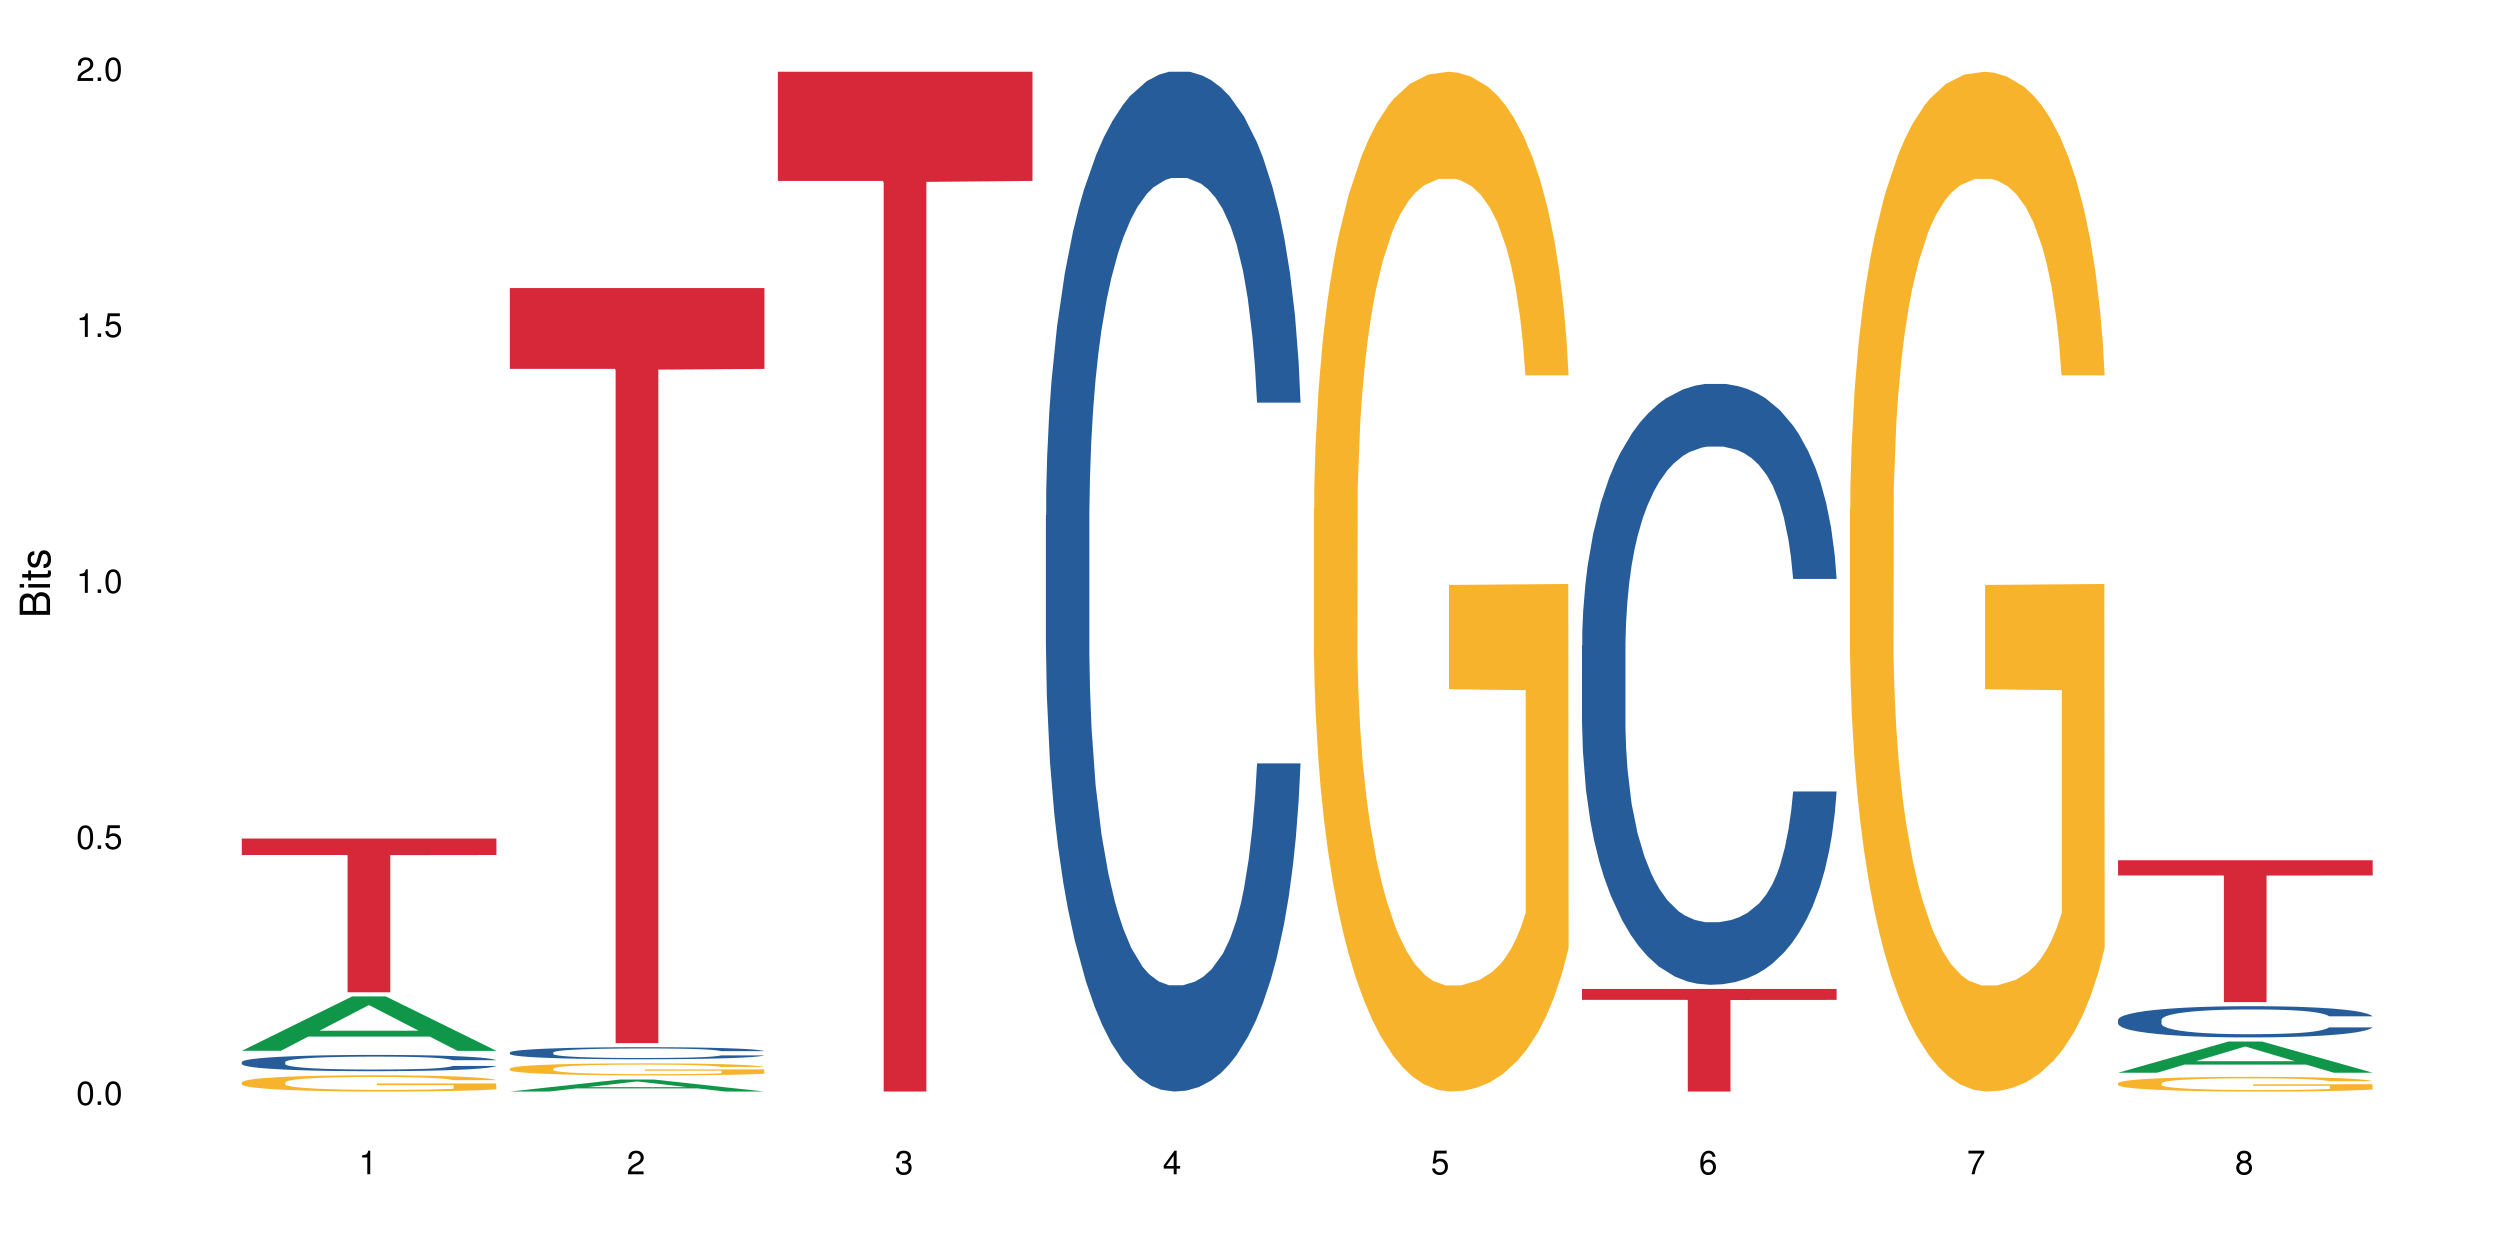 <?xml version="1.0" encoding="UTF-8"?>
<svg xmlns="http://www.w3.org/2000/svg" xmlns:xlink="http://www.w3.org/1999/xlink" width="720pt" height="360pt" viewBox="0 0 720 360" version="1.1">
<defs>
<g>
<symbol overflow="visible" id="glyph0-0">
<path style="stroke:none;" d=""/>
</symbol>
<symbol overflow="visible" id="glyph0-1">
<path style="stroke:none;" d="M 2.641 -6.797 C 2 -6.797 1.422 -6.531 1.078 -6.047 C 0.641 -5.453 0.406 -4.547 0.406 -3.297 C 0.406 -1 1.188 0.219 2.641 0.219 C 4.078 0.219 4.859 -1 4.859 -3.234 C 4.859 -4.562 4.656 -5.438 4.203 -6.047 C 3.844 -6.531 3.281 -6.797 2.641 -6.797 Z M 2.641 -6.047 C 3.547 -6.047 4 -5.125 4 -3.312 C 4 -1.375 3.562 -0.484 2.625 -0.484 C 1.734 -0.484 1.281 -1.422 1.281 -3.281 C 1.281 -5.141 1.734 -6.047 2.641 -6.047 Z M 2.641 -6.047 "/>
</symbol>
<symbol overflow="visible" id="glyph0-2">
<path style="stroke:none;" d="M 1.828 -1 L 0.828 -1 L 0.828 0 L 1.828 0 Z M 1.828 -1 "/>
</symbol>
<symbol overflow="visible" id="glyph0-3">
<path style="stroke:none;" d="M 4.562 -6.797 L 1.062 -6.797 L 0.547 -3.094 L 1.328 -3.094 C 1.719 -3.562 2.047 -3.734 2.578 -3.734 C 3.484 -3.734 4.062 -3.109 4.062 -2.094 C 4.062 -1.125 3.484 -0.531 2.578 -0.531 C 1.828 -0.531 1.375 -0.906 1.188 -1.672 L 0.328 -1.672 C 0.453 -1.109 0.547 -0.844 0.75 -0.594 C 1.125 -0.078 1.828 0.219 2.594 0.219 C 3.969 0.219 4.922 -0.781 4.922 -2.219 C 4.922 -3.562 4.031 -4.484 2.719 -4.484 C 2.25 -4.484 1.859 -4.359 1.469 -4.062 L 1.734 -5.969 L 4.562 -5.969 Z M 4.562 -6.797 "/>
</symbol>
<symbol overflow="visible" id="glyph0-4">
<path style="stroke:none;" d="M 2.484 -4.844 L 2.484 0 L 3.328 0 L 3.328 -6.797 L 2.766 -6.797 C 2.469 -5.75 2.281 -5.609 0.984 -5.453 L 0.984 -4.844 Z M 2.484 -4.844 "/>
</symbol>
<symbol overflow="visible" id="glyph0-5">
<path style="stroke:none;" d="M 4.859 -0.828 L 1.281 -0.828 C 1.359 -1.391 1.672 -1.75 2.5 -2.234 L 3.469 -2.75 C 4.406 -3.266 4.906 -3.969 4.906 -4.812 C 4.906 -5.375 4.672 -5.906 4.266 -6.266 C 3.859 -6.625 3.375 -6.797 2.719 -6.797 C 1.859 -6.797 1.219 -6.5 0.844 -5.922 C 0.609 -5.562 0.5 -5.125 0.484 -4.438 L 1.328 -4.438 C 1.359 -4.906 1.406 -5.188 1.531 -5.406 C 1.75 -5.812 2.188 -6.062 2.703 -6.062 C 3.469 -6.062 4.031 -5.516 4.031 -4.781 C 4.031 -4.25 3.719 -3.797 3.125 -3.438 L 2.234 -2.938 C 0.812 -2.141 0.406 -1.5 0.328 0 L 4.859 0 Z M 4.859 -0.828 "/>
</symbol>
<symbol overflow="visible" id="glyph0-6">
<path style="stroke:none;" d="M 2.125 -3.125 L 2.578 -3.125 C 3.516 -3.125 3.984 -2.703 3.984 -1.891 C 3.984 -1.031 3.469 -0.531 2.578 -0.531 C 1.656 -0.531 1.203 -0.984 1.156 -1.969 L 0.312 -1.969 C 0.344 -1.422 0.438 -1.078 0.609 -0.766 C 0.953 -0.109 1.625 0.219 2.547 0.219 C 3.953 0.219 4.859 -0.609 4.859 -1.906 C 4.859 -2.766 4.516 -3.25 3.703 -3.516 C 4.344 -3.766 4.656 -4.25 4.656 -4.938 C 4.656 -6.109 3.875 -6.797 2.578 -6.797 C 1.203 -6.797 0.484 -6.047 0.453 -4.609 L 1.297 -4.609 C 1.312 -5.016 1.344 -5.25 1.453 -5.453 C 1.641 -5.828 2.062 -6.062 2.594 -6.062 C 3.344 -6.062 3.797 -5.625 3.797 -4.906 C 3.797 -4.422 3.609 -4.141 3.25 -3.984 C 3.016 -3.891 2.719 -3.844 2.125 -3.844 Z M 2.125 -3.125 "/>
</symbol>
<symbol overflow="visible" id="glyph0-7">
<path style="stroke:none;" d="M 3.141 -1.625 L 3.141 0 L 3.984 0 L 3.984 -1.625 L 4.984 -1.625 L 4.984 -2.391 L 3.984 -2.391 L 3.984 -6.797 L 3.359 -6.797 L 0.266 -2.516 L 0.266 -1.625 Z M 3.141 -2.391 L 1 -2.391 L 3.141 -5.359 Z M 3.141 -2.391 "/>
</symbol>
<symbol overflow="visible" id="glyph0-8">
<path style="stroke:none;" d="M 4.781 -5.031 C 4.609 -6.141 3.891 -6.797 2.844 -6.797 C 2.094 -6.797 1.422 -6.438 1.031 -5.828 C 0.609 -5.172 0.406 -4.344 0.406 -3.094 C 0.406 -1.953 0.578 -1.234 0.984 -0.625 C 1.359 -0.078 1.953 0.219 2.703 0.219 C 3.984 0.219 4.922 -0.734 4.922 -2.078 C 4.922 -3.344 4.062 -4.234 2.844 -4.234 C 2.172 -4.234 1.641 -3.969 1.281 -3.469 C 1.281 -5.125 1.828 -6.047 2.797 -6.047 C 3.391 -6.047 3.797 -5.672 3.938 -5.031 Z M 2.734 -3.484 C 3.547 -3.484 4.062 -2.922 4.062 -2 C 4.062 -1.156 3.484 -0.531 2.703 -0.531 C 1.922 -0.531 1.328 -1.188 1.328 -2.047 C 1.328 -2.891 1.906 -3.484 2.734 -3.484 Z M 2.734 -3.484 "/>
</symbol>
<symbol overflow="visible" id="glyph0-9">
<path style="stroke:none;" d="M 4.984 -6.797 L 0.438 -6.797 L 0.438 -5.969 L 4.109 -5.969 C 2.5 -3.656 1.828 -2.234 1.328 0 L 2.219 0 C 2.594 -2.172 3.453 -4.047 4.984 -6.094 Z M 4.984 -6.797 "/>
</symbol>
<symbol overflow="visible" id="glyph0-10">
<path style="stroke:none;" d="M 3.75 -3.578 C 4.453 -4 4.688 -4.344 4.688 -4.984 C 4.688 -6.047 3.844 -6.797 2.641 -6.797 C 1.438 -6.797 0.594 -6.047 0.594 -4.984 C 0.594 -4.359 0.828 -4.016 1.516 -3.578 C 0.734 -3.203 0.359 -2.641 0.359 -1.891 C 0.359 -0.641 1.297 0.219 2.641 0.219 C 3.984 0.219 4.922 -0.641 4.922 -1.875 C 4.922 -2.641 4.531 -3.203 3.75 -3.578 Z M 2.641 -6.047 C 3.359 -6.047 3.812 -5.625 3.812 -4.969 C 3.812 -4.344 3.344 -3.922 2.641 -3.922 C 1.922 -3.922 1.453 -4.344 1.453 -4.984 C 1.453 -5.625 1.922 -6.047 2.641 -6.047 Z M 2.641 -3.203 C 3.484 -3.203 4.062 -2.672 4.062 -1.875 C 4.062 -1.062 3.484 -0.531 2.625 -0.531 C 1.797 -0.531 1.219 -1.078 1.219 -1.875 C 1.219 -2.672 1.797 -3.203 2.641 -3.203 Z M 2.641 -3.203 "/>
</symbol>
<symbol overflow="visible" id="glyph1-0">
<path style="stroke:none;" d=""/>
</symbol>
<symbol overflow="visible" id="glyph1-1">
<path style="stroke:none;" d="M 0 -0.953 L 0 -4.891 C 0 -5.719 -0.234 -6.344 -0.734 -6.797 C -1.188 -7.234 -1.812 -7.469 -2.5 -7.469 C -3.547 -7.469 -4.188 -7 -4.625 -5.875 C -4.984 -6.672 -5.641 -7.094 -6.531 -7.094 C -7.156 -7.094 -7.734 -6.859 -8.141 -6.391 C -8.562 -5.938 -8.75 -5.344 -8.75 -4.5 L -8.75 -0.953 Z M -4.984 -2.062 L -7.766 -2.062 L -7.766 -4.219 C -7.766 -4.844 -7.688 -5.203 -7.453 -5.5 C -7.219 -5.812 -6.859 -5.969 -6.375 -5.969 C -5.906 -5.969 -5.531 -5.812 -5.297 -5.5 C -5.062 -5.203 -4.984 -4.844 -4.984 -4.219 Z M -0.984 -2.062 L -4 -2.062 L -4 -4.781 C -4 -5.328 -3.859 -5.688 -3.578 -5.953 C -3.297 -6.219 -2.922 -6.359 -2.484 -6.359 C -2.062 -6.359 -1.688 -6.219 -1.406 -5.953 C -1.109 -5.688 -0.984 -5.328 -0.984 -4.781 Z M -0.984 -2.062 "/>
</symbol>
<symbol overflow="visible" id="glyph1-2">
<path style="stroke:none;" d="M -6.281 -1.797 L -6.281 -0.797 L 0 -0.797 L 0 -1.797 Z M -8.75 -1.797 L -8.75 -0.797 L -7.484 -0.797 L -7.484 -1.797 Z M -8.75 -1.797 "/>
</symbol>
<symbol overflow="visible" id="glyph1-3">
<path style="stroke:none;" d="M -6.281 -3.047 L -6.281 -2.016 L -8.016 -2.016 L -8.016 -1.016 L -6.281 -1.016 L -6.281 -0.172 L -5.469 -0.172 L -5.469 -1.016 L -0.719 -1.016 C -0.078 -1.016 0.281 -1.453 0.281 -2.234 C 0.281 -2.469 0.25 -2.719 0.188 -3.047 L -0.641 -3.047 C -0.609 -2.922 -0.594 -2.766 -0.594 -2.562 C -0.594 -2.141 -0.719 -2.016 -1.156 -2.016 L -5.469 -2.016 L -5.469 -3.047 Z M -6.281 -3.047 "/>
</symbol>
<symbol overflow="visible" id="glyph1-4">
<path style="stroke:none;" d="M -4.531 -5.25 C -5.766 -5.25 -6.469 -4.422 -6.469 -2.969 C -6.469 -1.516 -5.719 -0.562 -4.547 -0.562 C -3.562 -0.562 -3.094 -1.062 -2.734 -2.562 L -2.516 -3.484 C -2.344 -4.188 -2.094 -4.469 -1.625 -4.469 C -1.047 -4.469 -0.641 -3.875 -0.641 -3 C -0.641 -2.453 -0.797 -2 -1.062 -1.75 C -1.25 -1.594 -1.422 -1.531 -1.875 -1.469 L -1.875 -0.406 C -0.422 -0.453 0.281 -1.266 0.281 -2.922 C 0.281 -4.5 -0.5 -5.516 -1.719 -5.516 C -2.656 -5.516 -3.172 -4.984 -3.469 -3.734 L -3.703 -2.766 C -3.891 -1.953 -4.156 -1.609 -4.594 -1.609 C -5.172 -1.609 -5.547 -2.125 -5.547 -2.938 C -5.547 -3.75 -5.203 -4.172 -4.531 -4.203 Z M -4.531 -5.25 "/>
</symbol>
</g>
</defs>
<g id="surface19994">
<rect x="0" y="0" width="720" height="360" style="fill:rgb(100%,100%,100%);fill-opacity:1;stroke:none;"/>
<path style=" stroke:none;fill-rule:nonzero;fill:rgb(6.275%,58.824%,28.235%);fill-opacity:1;" d="M 69.629 302.625 L 69.707 302.609 L 101.441 286.957 L 111.078 286.957 L 142.965 302.641 L 131.762 302.641 L 123.77 298.547 L 88.746 298.547 L 80.91 302.625 L 69.629 302.625 L 92.117 296.852 L 120.559 296.84 L 106.375 289.52 L 106.219 289.504 L 106.062 289.551 L 92.039 296.84 L 92.117 296.852 Z M 69.629 302.625 "/>
<path style=" stroke:none;fill-rule:nonzero;fill:rgb(14.51%,36.078%,60%);fill-opacity:1;" d="M 69.629 305.859 L 69.719 305.855 L 69.719 305.75 L 69.988 305.59 L 70.613 305.383 L 71.238 305.242 L 72.848 304.988 L 75.086 304.746 L 77.41 304.559 L 79.109 304.445 L 80.629 304.359 L 84.117 304.203 L 86.355 304.121 L 88.77 304.047 L 91.719 303.973 L 93.867 303.93 L 98.695 303.863 L 102.273 303.832 L 105.047 303.82 L 111.039 303.82 L 114.613 303.836 L 117.207 303.859 L 120.07 303.895 L 122.484 303.93 L 126.688 304.027 L 130.445 304.145 L 132.145 304.215 L 134.828 304.348 L 136.883 304.477 L 138.316 304.586 L 139.926 304.746 L 141.355 304.938 L 142.43 305.156 L 142.965 305.34 L 130.445 305.34 L 129.82 305.168 L 129.102 305.035 L 127.762 304.859 L 126.422 304.738 L 124.543 304.613 L 122.844 304.531 L 120.516 304.449 L 118.461 304.398 L 116.312 304.359 L 114.258 304.332 L 110.32 304.309 L 105.762 304.309 L 104.062 304.316 L 100.574 304.352 L 98.695 304.383 L 96.012 304.441 L 94.133 304.496 L 91.898 304.582 L 90.379 304.656 L 88.5 304.766 L 87.16 304.863 L 85.637 305.008 L 84.742 305.113 L 83.938 305.234 L 83.223 305.375 L 82.688 305.523 L 82.328 305.684 L 82.148 305.836 L 82.148 306.5 L 82.328 306.656 L 82.777 306.836 L 83.938 307.098 L 85.637 307.324 L 87.605 307.504 L 89.484 307.633 L 90.559 307.691 L 91.988 307.762 L 94.223 307.848 L 97.445 307.93 L 99.32 307.965 L 102.184 308 L 105.137 308.016 L 109.07 308.016 L 112.559 308 L 114.883 307.98 L 117.297 307.945 L 120.605 307.871 L 122.664 307.805 L 124.453 307.723 L 125.793 307.641 L 126.688 307.57 L 128.031 307.438 L 129.102 307.293 L 129.906 307.145 L 130.445 306.996 L 142.965 306.996 L 142.43 307.168 L 141.625 307.336 L 140.82 307.461 L 139.566 307.609 L 138.137 307.742 L 136.078 307.895 L 134.379 307.992 L 132.145 308.098 L 130.086 308.18 L 127.852 308.254 L 124.543 308.34 L 122.395 308.383 L 120.07 308.418 L 117.297 308.453 L 113.809 308.484 L 110.055 308.5 L 106.566 308.504 L 102.809 308.496 L 100.035 308.48 L 96.371 308.441 L 91.809 308.363 L 88.5 308.281 L 85.906 308.203 L 83.672 308.117 L 81.168 308 L 77.945 307.812 L 75.98 307.668 L 74.637 307.547 L 73.117 307.379 L 72.043 307.23 L 70.793 306.988 L 69.898 306.684 L 69.629 306.449 Z M 69.629 305.859 "/>
<path style=" stroke:none;fill-rule:nonzero;fill:rgb(96.863%,70.196%,16.863%);fill-opacity:1;" d="M 69.629 311.691 L 69.719 311.688 L 69.719 311.602 L 70.078 311.41 L 70.973 311.145 L 72.133 310.926 L 73.387 310.754 L 74.191 310.664 L 75.531 310.535 L 76.695 310.441 L 79.645 310.25 L 83.402 310.07 L 85.461 309.992 L 87.785 309.922 L 91.094 309.84 L 92.613 309.809 L 97.266 309.742 L 102.543 309.699 L 108.355 309.684 L 111.039 309.688 L 114.703 309.707 L 119.711 309.754 L 122.574 309.797 L 124.809 309.84 L 127.137 309.895 L 129.996 309.98 L 132.68 310.082 L 134.828 310.188 L 136.973 310.312 L 138.762 310.449 L 140.281 310.602 L 141.625 310.781 L 142.43 310.93 L 142.965 311.078 L 130.535 311.078 L 129.82 310.93 L 129.016 310.816 L 127.672 310.672 L 126.332 310.57 L 124.988 310.488 L 122.484 310.379 L 120.34 310.309 L 117.656 310.25 L 115.062 310.211 L 112.109 310.188 L 110.32 310.176 L 105.582 310.176 L 101.289 310.207 L 98.785 310.242 L 96.996 310.277 L 94.492 310.34 L 92.973 310.391 L 92.078 310.426 L 89.395 310.559 L 87.605 310.68 L 86.621 310.758 L 85.371 310.887 L 84.477 311.004 L 83.492 311.176 L 82.953 311.301 L 82.238 311.594 L 82.148 312.363 L 82.418 312.527 L 82.953 312.703 L 83.672 312.855 L 84.742 313.02 L 85.816 313.141 L 87.695 313.309 L 89.305 313.422 L 90.559 313.492 L 92.973 313.609 L 93.957 313.648 L 96.281 313.723 L 98.695 313.785 L 101.648 313.836 L 103.883 313.863 L 107.461 313.883 L 112.02 313.883 L 117.387 313.855 L 120.785 313.824 L 123.109 313.789 L 124.633 313.758 L 126.508 313.711 L 127.852 313.668 L 129.102 313.621 L 130.625 313.551 L 130.625 312.527 L 108.535 312.523 L 108.535 312.043 L 142.875 312.039 L 142.965 313.711 L 141.086 313.828 L 138.762 313.938 L 136.527 314.023 L 134.199 314.098 L 130.891 314.18 L 128.207 314.23 L 124.094 314.289 L 120.34 314.328 L 116.402 314.355 L 112.914 314.367 L 108.801 314.371 L 105.137 314.363 L 101.199 314.336 L 98.07 314.301 L 95.207 314.258 L 92.344 314.203 L 88.77 314.113 L 86.441 314.043 L 84.027 313.953 L 81.613 313.844 L 79.469 313.73 L 78.035 313.641 L 76.605 313.535 L 75.086 313.406 L 73.652 313.262 L 72.582 313.129 L 71.598 312.98 L 70.883 312.84 L 70.164 312.645 L 69.809 312.492 L 69.629 312.359 Z M 69.629 311.691 "/>
<path style=" stroke:none;fill-rule:nonzero;fill:rgb(83.922%,15.686%,22.353%);fill-opacity:1;" d="M 69.629 241.504 L 142.965 241.504 L 142.965 246.242 L 112.402 246.285 L 112.402 285.777 L 100.105 285.777 L 100.105 246.324 L 99.926 246.242 L 69.629 246.242 Z M 69.629 241.504 "/>
<path style=" stroke:none;fill-rule:nonzero;fill:rgb(6.275%,58.824%,28.235%);fill-opacity:1;" d="M 146.824 314.367 L 146.902 314.363 L 178.637 310.898 L 188.273 310.898 L 220.16 314.371 L 208.957 314.371 L 200.965 313.465 L 165.941 313.465 L 158.109 314.367 L 146.824 314.367 L 169.312 313.09 L 197.754 313.086 L 183.57 311.465 L 183.414 311.461 L 183.258 311.473 L 169.234 313.086 L 169.312 313.09 Z M 146.824 314.367 "/>
<path style=" stroke:none;fill-rule:nonzero;fill:rgb(14.51%,36.078%,60%);fill-opacity:1;" d="M 146.824 303.105 L 146.914 303.102 L 146.914 303.027 L 147.184 302.906 L 147.809 302.754 L 148.434 302.648 L 150.043 302.461 L 152.281 302.281 L 154.605 302.141 L 156.305 302.059 L 157.824 301.996 L 161.312 301.879 L 163.551 301.816 L 165.965 301.762 L 168.914 301.711 L 171.062 301.676 L 175.891 301.625 L 179.469 301.605 L 182.242 301.594 L 188.234 301.594 L 191.812 301.609 L 194.406 301.625 L 197.266 301.648 L 199.68 301.676 L 203.883 301.746 L 207.641 301.836 L 209.34 301.887 L 212.023 301.984 L 214.078 302.082 L 215.512 302.164 L 217.121 302.281 L 218.551 302.422 L 219.625 302.586 L 220.16 302.723 L 207.641 302.723 L 207.016 302.594 L 206.301 302.496 L 204.957 302.367 L 203.617 302.273 L 201.738 302.184 L 200.039 302.121 L 197.715 302.062 L 195.656 302.023 L 193.512 301.996 L 191.453 301.977 L 187.52 301.957 L 182.957 301.957 L 181.258 301.965 L 177.77 301.988 L 175.891 302.012 L 173.207 302.055 L 171.332 302.098 L 169.094 302.16 L 167.574 302.215 L 165.695 302.297 L 164.355 302.371 L 162.836 302.473 L 161.941 302.555 L 161.137 302.641 L 160.418 302.746 L 159.883 302.859 L 159.523 302.977 L 159.348 303.09 L 159.348 303.582 L 159.523 303.695 L 159.973 303.828 L 161.137 304.023 L 162.836 304.191 L 164.801 304.324 L 166.68 304.418 L 167.754 304.465 L 169.184 304.516 L 171.418 304.578 L 174.641 304.641 L 176.516 304.668 L 179.379 304.691 L 182.332 304.707 L 186.266 304.707 L 189.754 304.691 L 192.078 304.676 L 194.492 304.652 L 197.805 304.598 L 199.859 304.547 L 201.648 304.488 L 202.988 304.426 L 203.883 304.375 L 205.227 304.277 L 206.301 304.168 L 207.105 304.059 L 207.641 303.949 L 220.16 303.949 L 219.625 304.078 L 218.82 304.199 L 218.016 304.293 L 216.762 304.402 L 215.332 304.504 L 213.273 304.613 L 211.574 304.688 L 209.34 304.766 L 207.281 304.824 L 205.047 304.879 L 201.738 304.945 L 199.59 304.977 L 197.266 305.004 L 194.492 305.027 L 191.004 305.051 L 187.25 305.062 L 183.762 305.066 L 180.004 305.062 L 177.234 305.047 L 173.566 305.02 L 169.004 304.961 L 165.695 304.902 L 163.102 304.844 L 160.867 304.777 L 158.363 304.691 L 155.145 304.555 L 153.176 304.445 L 151.832 304.355 L 150.312 304.234 L 149.238 304.121 L 147.988 303.945 L 147.094 303.719 L 146.824 303.543 Z M 146.824 303.105 "/>
<path style=" stroke:none;fill-rule:nonzero;fill:rgb(96.863%,70.196%,16.863%);fill-opacity:1;" d="M 146.824 307.734 L 146.914 307.73 L 146.914 307.668 L 147.273 307.523 L 148.168 307.328 L 149.328 307.168 L 150.582 307.039 L 151.387 306.973 L 152.727 306.879 L 153.891 306.809 L 156.844 306.664 L 160.598 306.531 L 162.656 306.477 L 164.98 306.422 L 168.289 306.359 L 169.809 306.34 L 174.461 306.289 L 179.738 306.258 L 185.551 306.246 L 188.234 306.25 L 191.898 306.262 L 196.91 306.297 L 199.77 306.328 L 202.008 306.359 L 204.332 306.402 L 207.195 306.465 L 209.875 306.543 L 212.023 306.617 L 214.168 306.715 L 215.957 306.812 L 217.477 306.926 L 218.82 307.059 L 219.625 307.168 L 220.16 307.281 L 207.73 307.281 L 207.016 307.168 L 206.211 307.082 L 204.867 306.98 L 203.527 306.902 L 202.184 306.844 L 199.68 306.762 L 197.535 306.711 L 194.852 306.664 L 192.258 306.637 L 189.305 306.617 L 187.52 306.613 L 182.777 306.613 L 178.484 306.633 L 175.98 306.66 L 174.191 306.684 L 171.688 306.73 L 170.168 306.77 L 169.273 306.797 L 166.59 306.895 L 164.801 306.98 L 163.816 307.043 L 162.566 307.137 L 161.672 307.223 L 160.688 307.352 L 160.152 307.445 L 159.434 307.66 L 159.348 308.23 L 159.613 308.352 L 160.152 308.48 L 160.867 308.598 L 161.941 308.719 L 163.012 308.809 L 164.891 308.934 L 166.5 309.016 L 167.754 309.07 L 170.168 309.156 L 171.152 309.184 L 173.477 309.238 L 175.891 309.285 L 178.844 309.324 L 181.078 309.34 L 184.656 309.359 L 189.219 309.359 L 194.582 309.34 L 197.98 309.312 L 200.309 309.289 L 201.828 309.266 L 203.707 309.23 L 205.047 309.199 L 206.301 309.164 L 207.82 309.109 L 207.82 308.352 L 185.73 308.348 L 185.73 307.992 L 220.07 307.992 L 220.16 309.23 L 218.285 309.316 L 215.957 309.398 L 213.723 309.461 L 211.398 309.516 L 208.086 309.578 L 205.406 309.613 L 201.289 309.66 L 197.535 309.688 L 193.598 309.707 L 190.113 309.715 L 185.996 309.719 L 182.332 309.711 L 178.395 309.695 L 175.266 309.668 L 172.402 309.637 L 169.543 309.594 L 165.965 309.527 L 163.641 309.477 L 161.223 309.406 L 158.809 309.328 L 156.664 309.242 L 155.23 309.176 L 153.801 309.102 L 152.281 309.004 L 150.852 308.898 L 149.777 308.801 L 148.793 308.688 L 148.078 308.582 L 147.363 308.441 L 147.004 308.328 L 146.824 308.23 Z M 146.824 307.734 "/>
<path style=" stroke:none;fill-rule:nonzero;fill:rgb(83.922%,15.686%,22.353%);fill-opacity:1;" d="M 146.824 82.965 L 220.16 82.965 L 220.16 106.242 L 189.598 106.445 L 189.598 300.414 L 177.301 300.414 L 177.301 106.648 L 177.121 106.242 L 146.824 106.242 Z M 146.824 82.965 "/>
<path style=" stroke:none;fill-rule:nonzero;fill:rgb(83.922%,15.686%,22.353%);fill-opacity:1;" d="M 224.02 20.664 L 297.355 20.664 L 297.355 52.102 L 266.793 52.379 L 266.793 314.371 L 254.496 314.371 L 254.496 52.652 L 254.316 52.102 L 224.02 52.102 Z M 224.02 20.664 "/>
<path style=" stroke:none;fill-rule:nonzero;fill:rgb(14.51%,36.078%,60%);fill-opacity:1;" d="M 301.219 148.457 L 301.305 148.188 L 301.305 141.742 L 301.574 131.543 L 302.199 118.656 L 302.828 109.797 L 304.438 93.957 L 306.672 78.652 L 308.996 66.84 L 310.695 59.859 L 312.219 54.492 L 315.707 44.559 L 317.941 39.457 L 320.355 34.891 L 323.309 30.328 L 325.453 27.645 L 330.285 23.348 L 333.859 21.469 L 336.633 20.664 L 342.625 20.664 L 346.203 21.738 L 348.797 23.078 L 351.656 25.227 L 354.074 27.645 L 358.277 33.551 L 362.031 41.066 L 363.73 45.363 L 366.414 53.684 L 368.473 61.738 L 369.902 68.719 L 371.512 78.652 L 372.945 90.734 L 374.016 104.426 L 374.555 115.969 L 362.031 115.969 L 361.406 105.23 L 360.691 96.91 L 359.348 85.902 L 358.008 78.117 L 356.129 70.332 L 354.43 65.23 L 352.105 60.129 L 350.047 56.906 L 347.902 54.492 L 345.844 52.879 L 341.91 51.27 L 337.348 51.27 L 335.648 51.805 L 332.16 53.953 L 330.285 55.832 L 327.602 59.59 L 325.723 63.082 L 323.484 68.449 L 321.965 73.016 L 320.086 79.996 L 318.746 86.172 L 317.227 95.031 L 316.332 101.742 L 315.527 109.258 L 314.812 118.117 L 314.273 127.516 L 313.918 137.449 L 313.738 147.113 L 313.738 188.727 L 313.918 198.391 L 314.363 209.668 L 315.527 226.043 L 317.227 240.273 L 319.195 251.547 L 321.07 259.602 L 322.145 263.359 L 323.574 267.656 L 325.812 273.027 L 329.031 278.395 L 330.91 280.543 L 333.77 282.691 L 336.723 283.766 L 340.656 283.766 L 344.145 282.691 L 346.473 281.348 L 348.887 279.199 L 352.195 274.637 L 354.25 270.34 L 356.039 265.242 L 357.383 260.141 L 358.277 255.844 L 359.617 247.52 L 360.691 238.395 L 361.496 228.996 L 362.031 219.867 L 374.555 219.867 L 374.016 230.609 L 373.211 241.078 L 372.406 248.863 L 371.156 258.262 L 369.723 266.582 L 367.668 275.98 L 365.969 282.152 L 363.73 288.867 L 361.676 293.969 L 359.438 298.531 L 356.129 303.898 L 353.984 306.586 L 351.656 309 L 348.887 311.148 L 345.398 313.027 L 341.641 314.102 L 338.152 314.371 L 334.398 313.832 L 331.625 312.762 L 327.957 310.344 L 323.398 305.512 L 320.086 300.41 L 317.496 295.309 L 315.258 289.941 L 312.754 282.691 L 309.535 270.879 L 307.566 261.75 L 306.227 254.234 L 304.707 243.762 L 303.633 234.367 L 302.379 219.332 L 301.484 200.27 L 301.219 185.504 Z M 301.219 148.457 "/>
<path style=" stroke:none;fill-rule:nonzero;fill:rgb(96.863%,70.196%,16.863%);fill-opacity:1;" d="M 378.414 146.461 L 378.504 146.191 L 378.504 140.828 L 378.859 128.758 L 379.754 112.129 L 380.918 98.449 L 382.168 87.719 L 382.973 82.086 L 384.316 74.039 L 385.477 68.141 L 388.43 56.07 L 392.188 44.805 L 394.242 39.977 L 396.566 35.414 L 399.879 30.32 L 401.398 28.441 L 406.047 24.148 L 411.324 21.469 L 417.137 20.664 L 419.82 20.93 L 423.488 22.004 L 428.496 24.953 L 431.359 27.637 L 433.594 30.32 L 435.918 33.805 L 438.781 39.172 L 441.465 45.609 L 443.609 52.047 L 445.758 60.094 L 447.547 68.676 L 449.066 78.062 L 450.406 89.328 L 451.211 98.715 L 451.75 108.105 L 439.316 108.105 L 438.602 98.715 L 437.797 91.477 L 436.457 82.625 L 435.113 76.188 L 433.773 71.09 L 431.27 64.117 L 429.121 59.824 L 426.438 56.07 L 423.848 53.656 L 420.895 52.047 L 419.105 51.508 L 414.367 51.508 L 410.074 53.387 L 407.57 55.531 L 405.781 57.68 L 403.277 61.703 L 401.754 64.922 L 400.859 67.066 L 398.18 75.383 L 396.391 82.891 L 395.406 87.988 L 394.152 96.035 L 393.258 103.277 L 392.277 114.004 L 391.738 122.051 L 391.023 140.293 L 390.934 188.574 L 391.203 198.766 L 391.738 209.762 L 392.453 219.418 L 393.527 229.609 L 394.602 237.391 L 396.48 247.852 L 398.09 254.824 L 399.34 259.383 L 401.754 266.625 L 402.738 269.039 L 405.066 273.867 L 407.48 277.625 L 410.43 280.844 L 412.668 282.453 L 416.242 283.793 L 420.805 283.793 L 426.172 282.184 L 429.57 280.039 L 431.895 277.891 L 433.414 276.016 L 435.293 273.062 L 436.637 270.383 L 437.887 267.43 L 439.406 262.871 L 439.406 198.766 L 417.316 198.496 L 417.316 168.457 L 451.66 168.188 L 451.75 273.062 L 449.871 280.305 L 447.547 287.281 L 445.309 292.645 L 442.984 297.203 L 439.676 302.301 L 436.992 305.52 L 432.879 309.273 L 429.121 311.688 L 425.188 313.297 L 421.699 314.102 L 417.586 314.371 L 413.918 313.836 L 409.984 312.227 L 406.852 310.078 L 403.992 307.398 L 401.129 303.91 L 397.551 298.277 L 395.227 293.719 L 392.812 288.086 L 390.398 281.379 L 388.25 274.137 L 386.82 268.504 L 385.391 262.066 L 383.867 254.02 L 382.438 244.898 L 381.363 236.586 L 380.379 227.195 L 379.664 218.344 L 378.949 206.277 L 378.594 196.621 L 378.414 188.305 Z M 378.414 146.461 "/>
<path style=" stroke:none;fill-rule:nonzero;fill:rgb(14.51%,36.078%,60%);fill-opacity:1;" d="M 455.609 185.871 L 455.699 185.715 L 455.699 181.918 L 455.965 175.906 L 456.594 168.316 L 457.219 163.094 L 458.828 153.762 L 461.066 144.746 L 463.391 137.785 L 465.09 133.672 L 466.609 130.512 L 470.098 124.656 L 472.332 121.652 L 474.746 118.965 L 477.699 116.273 L 479.848 114.691 L 484.676 112.16 L 488.254 111.055 L 491.023 110.578 L 497.016 110.578 L 500.594 111.211 L 503.188 112.004 L 506.051 113.27 L 508.465 114.691 L 512.668 118.172 L 516.426 122.602 L 518.125 125.133 L 520.805 130.035 L 522.863 134.781 L 524.293 138.895 L 525.906 144.746 L 527.336 151.863 L 528.41 159.93 L 528.945 166.734 L 516.426 166.734 L 515.797 160.406 L 515.082 155.504 L 513.742 149.016 L 512.398 144.43 L 510.523 139.844 L 508.824 136.836 L 506.496 133.832 L 504.441 131.934 L 502.293 130.512 L 500.238 129.562 L 496.301 128.613 L 491.742 128.613 L 490.043 128.93 L 486.555 130.195 L 484.676 131.301 L 481.992 133.516 L 480.113 135.57 L 477.879 138.734 L 476.359 141.426 L 474.48 145.535 L 473.137 149.176 L 471.617 154.395 L 470.723 158.348 L 469.918 162.777 L 469.203 168 L 468.668 173.535 L 468.309 179.387 L 468.129 185.082 L 468.129 209.598 L 468.309 215.293 L 468.758 221.938 L 469.918 231.586 L 471.617 239.969 L 473.586 246.613 L 475.465 251.355 L 476.535 253.57 L 477.969 256.102 L 480.203 259.266 L 483.422 262.43 L 485.301 263.695 L 488.164 264.961 L 491.113 265.594 L 495.051 265.594 L 498.539 264.961 L 500.863 264.168 L 503.277 262.902 L 506.586 260.215 L 508.645 257.684 L 510.434 254.68 L 511.773 251.672 L 512.668 249.145 L 514.008 244.238 L 515.082 238.859 L 515.887 233.324 L 516.426 227.945 L 528.945 227.945 L 528.41 234.273 L 527.605 240.441 L 526.797 245.031 L 525.547 250.566 L 524.117 255.469 L 522.059 261.008 L 520.359 264.645 L 518.125 268.598 L 516.066 271.605 L 513.832 274.293 L 510.523 277.457 L 508.375 279.039 L 506.051 280.461 L 503.277 281.727 L 499.789 282.836 L 496.035 283.469 L 492.547 283.625 L 488.789 283.309 L 486.016 282.676 L 482.352 281.254 L 477.789 278.406 L 474.48 275.398 L 471.887 272.395 L 469.648 269.23 L 467.145 264.961 L 463.926 258 L 461.957 252.621 L 460.617 248.195 L 459.098 242.023 L 458.023 236.488 L 456.773 227.629 L 455.879 216.398 L 455.609 207.699 Z M 455.609 185.871 "/>
<path style=" stroke:none;fill-rule:nonzero;fill:rgb(83.922%,15.686%,22.353%);fill-opacity:1;" d="M 455.609 284.805 L 528.945 284.805 L 528.945 287.969 L 498.383 287.996 L 498.383 314.371 L 486.086 314.371 L 486.086 288.023 L 485.906 287.969 L 455.609 287.969 Z M 455.609 284.805 "/>
<path style=" stroke:none;fill-rule:nonzero;fill:rgb(96.863%,70.196%,16.863%);fill-opacity:1;" d="M 532.805 146.461 L 532.895 146.191 L 532.895 140.828 L 533.254 128.758 L 534.145 112.129 L 535.309 98.449 L 536.562 87.719 L 537.367 82.086 L 538.707 74.039 L 539.871 68.141 L 542.82 56.07 L 546.578 44.805 L 548.637 39.977 L 550.961 35.414 L 554.27 30.32 L 555.789 28.441 L 560.441 24.148 L 565.715 21.469 L 571.531 20.664 L 574.215 20.93 L 577.879 22.004 L 582.887 24.953 L 585.75 27.637 L 587.984 30.32 L 590.312 33.805 L 593.172 39.172 L 595.855 45.609 L 598.004 52.047 L 600.148 60.094 L 601.938 68.676 L 603.457 78.062 L 604.801 89.328 L 605.605 98.715 L 606.141 108.105 L 593.711 108.105 L 592.996 98.715 L 592.188 91.477 L 590.848 82.625 L 589.508 76.188 L 588.164 71.09 L 585.66 64.117 L 583.516 59.824 L 580.832 56.07 L 578.238 53.656 L 575.285 52.047 L 573.496 51.508 L 568.758 51.508 L 564.465 53.387 L 561.961 55.531 L 560.172 57.68 L 557.668 61.703 L 556.148 64.922 L 555.254 67.066 L 552.57 75.383 L 550.781 82.891 L 549.797 87.988 L 548.547 96.035 L 547.652 103.277 L 546.668 114.004 L 546.129 122.051 L 545.414 140.293 L 545.324 188.574 L 545.594 198.766 L 546.129 209.762 L 546.848 219.418 L 547.918 229.609 L 548.992 237.391 L 550.871 247.852 L 552.48 254.824 L 553.734 259.383 L 556.148 266.625 L 557.133 269.039 L 559.457 273.867 L 561.871 277.625 L 564.824 280.844 L 567.059 282.453 L 570.637 283.793 L 575.195 283.793 L 580.562 282.184 L 583.961 280.039 L 586.285 277.891 L 587.809 276.016 L 589.684 273.062 L 591.027 270.383 L 592.277 267.43 L 593.801 262.871 L 593.801 198.766 L 571.707 198.496 L 571.707 168.457 L 606.051 168.188 L 606.141 273.062 L 604.262 280.305 L 601.938 287.281 L 599.703 292.645 L 597.375 297.203 L 594.066 302.301 L 591.383 305.52 L 587.27 309.273 L 583.516 311.688 L 579.578 313.297 L 576.09 314.102 L 571.977 314.371 L 568.309 313.836 L 564.375 312.227 L 561.246 310.078 L 558.383 307.398 L 555.52 303.91 L 551.945 298.277 L 549.617 293.719 L 547.203 288.086 L 544.789 281.379 L 542.645 274.137 L 541.211 268.504 L 539.781 262.066 L 538.262 254.02 L 536.828 244.898 L 535.758 236.586 L 534.773 227.195 L 534.059 218.344 L 533.34 206.277 L 532.984 196.621 L 532.805 188.305 Z M 532.805 146.461 "/>
<path style=" stroke:none;fill-rule:nonzero;fill:rgb(6.275%,58.824%,28.235%);fill-opacity:1;" d="M 610 308.938 L 610.078 308.93 L 641.812 299.957 L 651.449 299.957 L 683.336 308.945 L 672.133 308.945 L 664.141 306.602 L 629.117 306.602 L 621.285 308.938 L 610 308.938 L 632.488 305.629 L 660.93 305.621 L 646.746 301.426 L 646.59 301.418 L 646.434 301.441 L 632.41 305.621 L 632.488 305.629 Z M 610 308.938 "/>
<path style=" stroke:none;fill-rule:nonzero;fill:rgb(14.51%,36.078%,60%);fill-opacity:1;" d="M 610 293.699 L 610.09 293.691 L 610.09 293.492 L 610.359 293.18 L 610.984 292.785 L 611.609 292.516 L 613.219 292.031 L 615.457 291.562 L 617.781 291.199 L 619.48 290.988 L 621 290.824 L 624.488 290.52 L 626.727 290.363 L 629.141 290.223 L 632.09 290.082 L 634.238 290 L 639.066 289.871 L 642.645 289.812 L 645.418 289.789 L 651.41 289.789 L 654.988 289.82 L 657.578 289.863 L 660.441 289.926 L 662.855 290 L 667.059 290.184 L 670.816 290.41 L 672.516 290.543 L 675.199 290.797 L 677.254 291.043 L 678.688 291.258 L 680.297 291.562 L 681.727 291.934 L 682.801 292.352 L 683.336 292.703 L 670.816 292.703 L 670.191 292.375 L 669.477 292.121 L 668.133 291.785 L 666.793 291.547 L 664.914 291.309 L 663.215 291.152 L 660.891 290.996 L 658.832 290.898 L 656.688 290.824 L 654.629 290.773 L 650.695 290.723 L 646.133 290.723 L 644.434 290.742 L 640.945 290.805 L 639.066 290.863 L 636.383 290.98 L 634.508 291.086 L 632.27 291.25 L 630.75 291.391 L 628.871 291.605 L 627.531 291.793 L 626.008 292.062 L 625.117 292.27 L 624.309 292.5 L 623.594 292.77 L 623.059 293.059 L 622.699 293.363 L 622.523 293.656 L 622.523 294.934 L 622.699 295.227 L 623.148 295.574 L 624.309 296.074 L 626.008 296.508 L 627.977 296.855 L 629.855 297.102 L 630.93 297.215 L 632.359 297.348 L 634.594 297.512 L 637.816 297.676 L 639.691 297.742 L 642.555 297.809 L 645.508 297.84 L 649.441 297.84 L 652.93 297.809 L 655.254 297.766 L 657.668 297.699 L 660.977 297.562 L 663.035 297.43 L 664.824 297.273 L 666.164 297.117 L 667.059 296.984 L 668.402 296.73 L 669.477 296.453 L 670.281 296.164 L 670.816 295.887 L 683.336 295.887 L 682.801 296.215 L 681.996 296.535 L 681.191 296.773 L 679.938 297.059 L 678.508 297.316 L 676.449 297.602 L 674.75 297.793 L 672.516 297.996 L 670.457 298.152 L 668.223 298.293 L 664.914 298.457 L 662.766 298.539 L 660.441 298.613 L 657.668 298.68 L 654.18 298.738 L 650.426 298.77 L 646.938 298.777 L 643.18 298.762 L 640.41 298.727 L 636.742 298.652 L 632.18 298.508 L 628.871 298.352 L 626.277 298.195 L 624.043 298.031 L 621.539 297.809 L 618.316 297.445 L 616.352 297.168 L 615.008 296.938 L 613.488 296.617 L 612.414 296.328 L 611.164 295.867 L 610.27 295.285 L 610 294.832 Z M 610 293.699 "/>
<path style=" stroke:none;fill-rule:nonzero;fill:rgb(96.863%,70.196%,16.863%);fill-opacity:1;" d="M 610 311.945 L 610.09 311.941 L 610.09 311.863 L 610.449 311.688 L 611.344 311.449 L 612.504 311.25 L 613.758 311.094 L 614.562 311.016 L 615.902 310.898 L 617.066 310.812 L 620.016 310.637 L 623.773 310.477 L 625.832 310.406 L 628.156 310.34 L 631.465 310.266 L 632.984 310.238 L 637.637 310.176 L 642.914 310.137 L 648.727 310.125 L 651.41 310.129 L 655.074 310.145 L 660.086 310.188 L 662.945 310.227 L 665.184 310.266 L 667.508 310.316 L 670.367 310.395 L 673.051 310.488 L 675.199 310.578 L 677.344 310.695 L 679.133 310.82 L 680.652 310.957 L 681.996 311.117 L 682.801 311.254 L 683.336 311.391 L 670.906 311.391 L 670.191 311.254 L 669.387 311.148 L 668.043 311.023 L 666.703 310.93 L 665.359 310.855 L 662.855 310.754 L 660.711 310.691 L 658.027 310.637 L 655.434 310.602 L 652.48 310.578 L 650.695 310.57 L 645.953 310.57 L 641.66 310.598 L 639.156 310.629 L 637.367 310.66 L 634.863 310.719 L 633.344 310.766 L 632.449 310.797 L 629.766 310.918 L 627.977 311.027 L 626.992 311.098 L 625.742 311.215 L 624.848 311.32 L 623.863 311.477 L 623.328 311.59 L 622.609 311.855 L 622.523 312.555 L 622.789 312.699 L 623.328 312.859 L 624.043 313 L 625.117 313.145 L 626.188 313.258 L 628.066 313.41 L 629.676 313.512 L 630.93 313.574 L 633.344 313.68 L 634.328 313.715 L 636.652 313.785 L 639.066 313.84 L 642.02 313.887 L 644.254 313.91 L 647.832 313.93 L 652.395 313.93 L 657.758 313.906 L 661.156 313.875 L 663.484 313.844 L 665.004 313.816 L 666.883 313.773 L 668.223 313.734 L 669.477 313.691 L 670.996 313.625 L 670.996 312.699 L 648.906 312.695 L 648.906 312.262 L 683.246 312.258 L 683.336 313.773 L 681.457 313.879 L 679.133 313.98 L 676.898 314.059 L 674.574 314.121 L 671.262 314.195 L 668.582 314.242 L 664.465 314.297 L 660.711 314.332 L 656.773 314.355 L 653.285 314.367 L 649.172 314.371 L 645.508 314.363 L 641.57 314.34 L 638.441 314.309 L 635.578 314.27 L 632.719 314.219 L 629.141 314.137 L 626.816 314.07 L 624.398 313.992 L 621.984 313.895 L 619.84 313.789 L 618.406 313.707 L 616.977 313.613 L 615.457 313.5 L 614.027 313.367 L 612.953 313.246 L 611.969 313.109 L 611.254 312.984 L 610.539 312.809 L 610.18 312.668 L 610 312.551 Z M 610 311.945 "/>
<path style=" stroke:none;fill-rule:nonzero;fill:rgb(83.922%,15.686%,22.353%);fill-opacity:1;" d="M 610 247.754 L 683.336 247.754 L 683.336 252.125 L 652.773 252.164 L 652.773 288.609 L 640.477 288.609 L 640.477 252.203 L 640.297 252.125 L 610 252.125 Z M 610 247.754 "/>
<g style="fill:rgb(0%,0%,0%);fill-opacity:1;">
  <use xlink:href="#glyph0-1" x="21.957" y="318.198"/>
  <use xlink:href="#glyph0-2" x="27.291" y="318.198"/>
  <use xlink:href="#glyph0-1" x="29.958" y="318.198"/>
</g>
<g style="fill:rgb(0%,0%,0%);fill-opacity:1;">
  <use xlink:href="#glyph0-1" x="21.957" y="244.476"/>
  <use xlink:href="#glyph0-2" x="27.291" y="244.476"/>
  <use xlink:href="#glyph0-3" x="29.958" y="244.476"/>
</g>
<g style="fill:rgb(0%,0%,0%);fill-opacity:1;">
  <use xlink:href="#glyph0-4" x="21.957" y="170.753"/>
  <use xlink:href="#glyph0-2" x="27.291" y="170.753"/>
  <use xlink:href="#glyph0-1" x="29.958" y="170.753"/>
</g>
<g style="fill:rgb(0%,0%,0%);fill-opacity:1;">
  <use xlink:href="#glyph0-4" x="21.957" y="97.034"/>
  <use xlink:href="#glyph0-2" x="27.291" y="97.034"/>
  <use xlink:href="#glyph0-3" x="29.958" y="97.034"/>
</g>
<g style="fill:rgb(0%,0%,0%);fill-opacity:1;">
  <use xlink:href="#glyph0-5" x="21.957" y="23.312"/>
  <use xlink:href="#glyph0-2" x="27.291" y="23.312"/>
  <use xlink:href="#glyph0-1" x="29.958" y="23.312"/>
</g>
<g style="fill:rgb(0%,0%,0%);fill-opacity:1;">
  <use xlink:href="#glyph0-4" x="103.297" y="338.19"/>
</g>
<g style="fill:rgb(0%,0%,0%);fill-opacity:1;">
  <use xlink:href="#glyph0-5" x="180.492" y="338.19"/>
</g>
<g style="fill:rgb(0%,0%,0%);fill-opacity:1;">
  <use xlink:href="#glyph0-6" x="257.688" y="338.19"/>
</g>
<g style="fill:rgb(0%,0%,0%);fill-opacity:1;">
  <use xlink:href="#glyph0-7" x="334.887" y="338.19"/>
</g>
<g style="fill:rgb(0%,0%,0%);fill-opacity:1;">
  <use xlink:href="#glyph0-3" x="412.082" y="338.19"/>
</g>
<g style="fill:rgb(0%,0%,0%);fill-opacity:1;">
  <use xlink:href="#glyph0-8" x="489.277" y="338.19"/>
</g>
<g style="fill:rgb(0%,0%,0%);fill-opacity:1;">
  <use xlink:href="#glyph0-9" x="566.473" y="338.19"/>
</g>
<g style="fill:rgb(0%,0%,0%);fill-opacity:1;">
  <use xlink:href="#glyph0-10" x="643.668" y="338.19"/>
</g>
<g style="fill:rgb(0%,0%,0%);fill-opacity:1;">
  <use xlink:href="#glyph1-1" x="14.412" y="178.016"/>
  <use xlink:href="#glyph1-2" x="14.412" y="170.012"/>
  <use xlink:href="#glyph1-3" x="14.412" y="167.348"/>
  <use xlink:href="#glyph1-4" x="14.412" y="164.012"/>
</g>
</g>
</svg>
